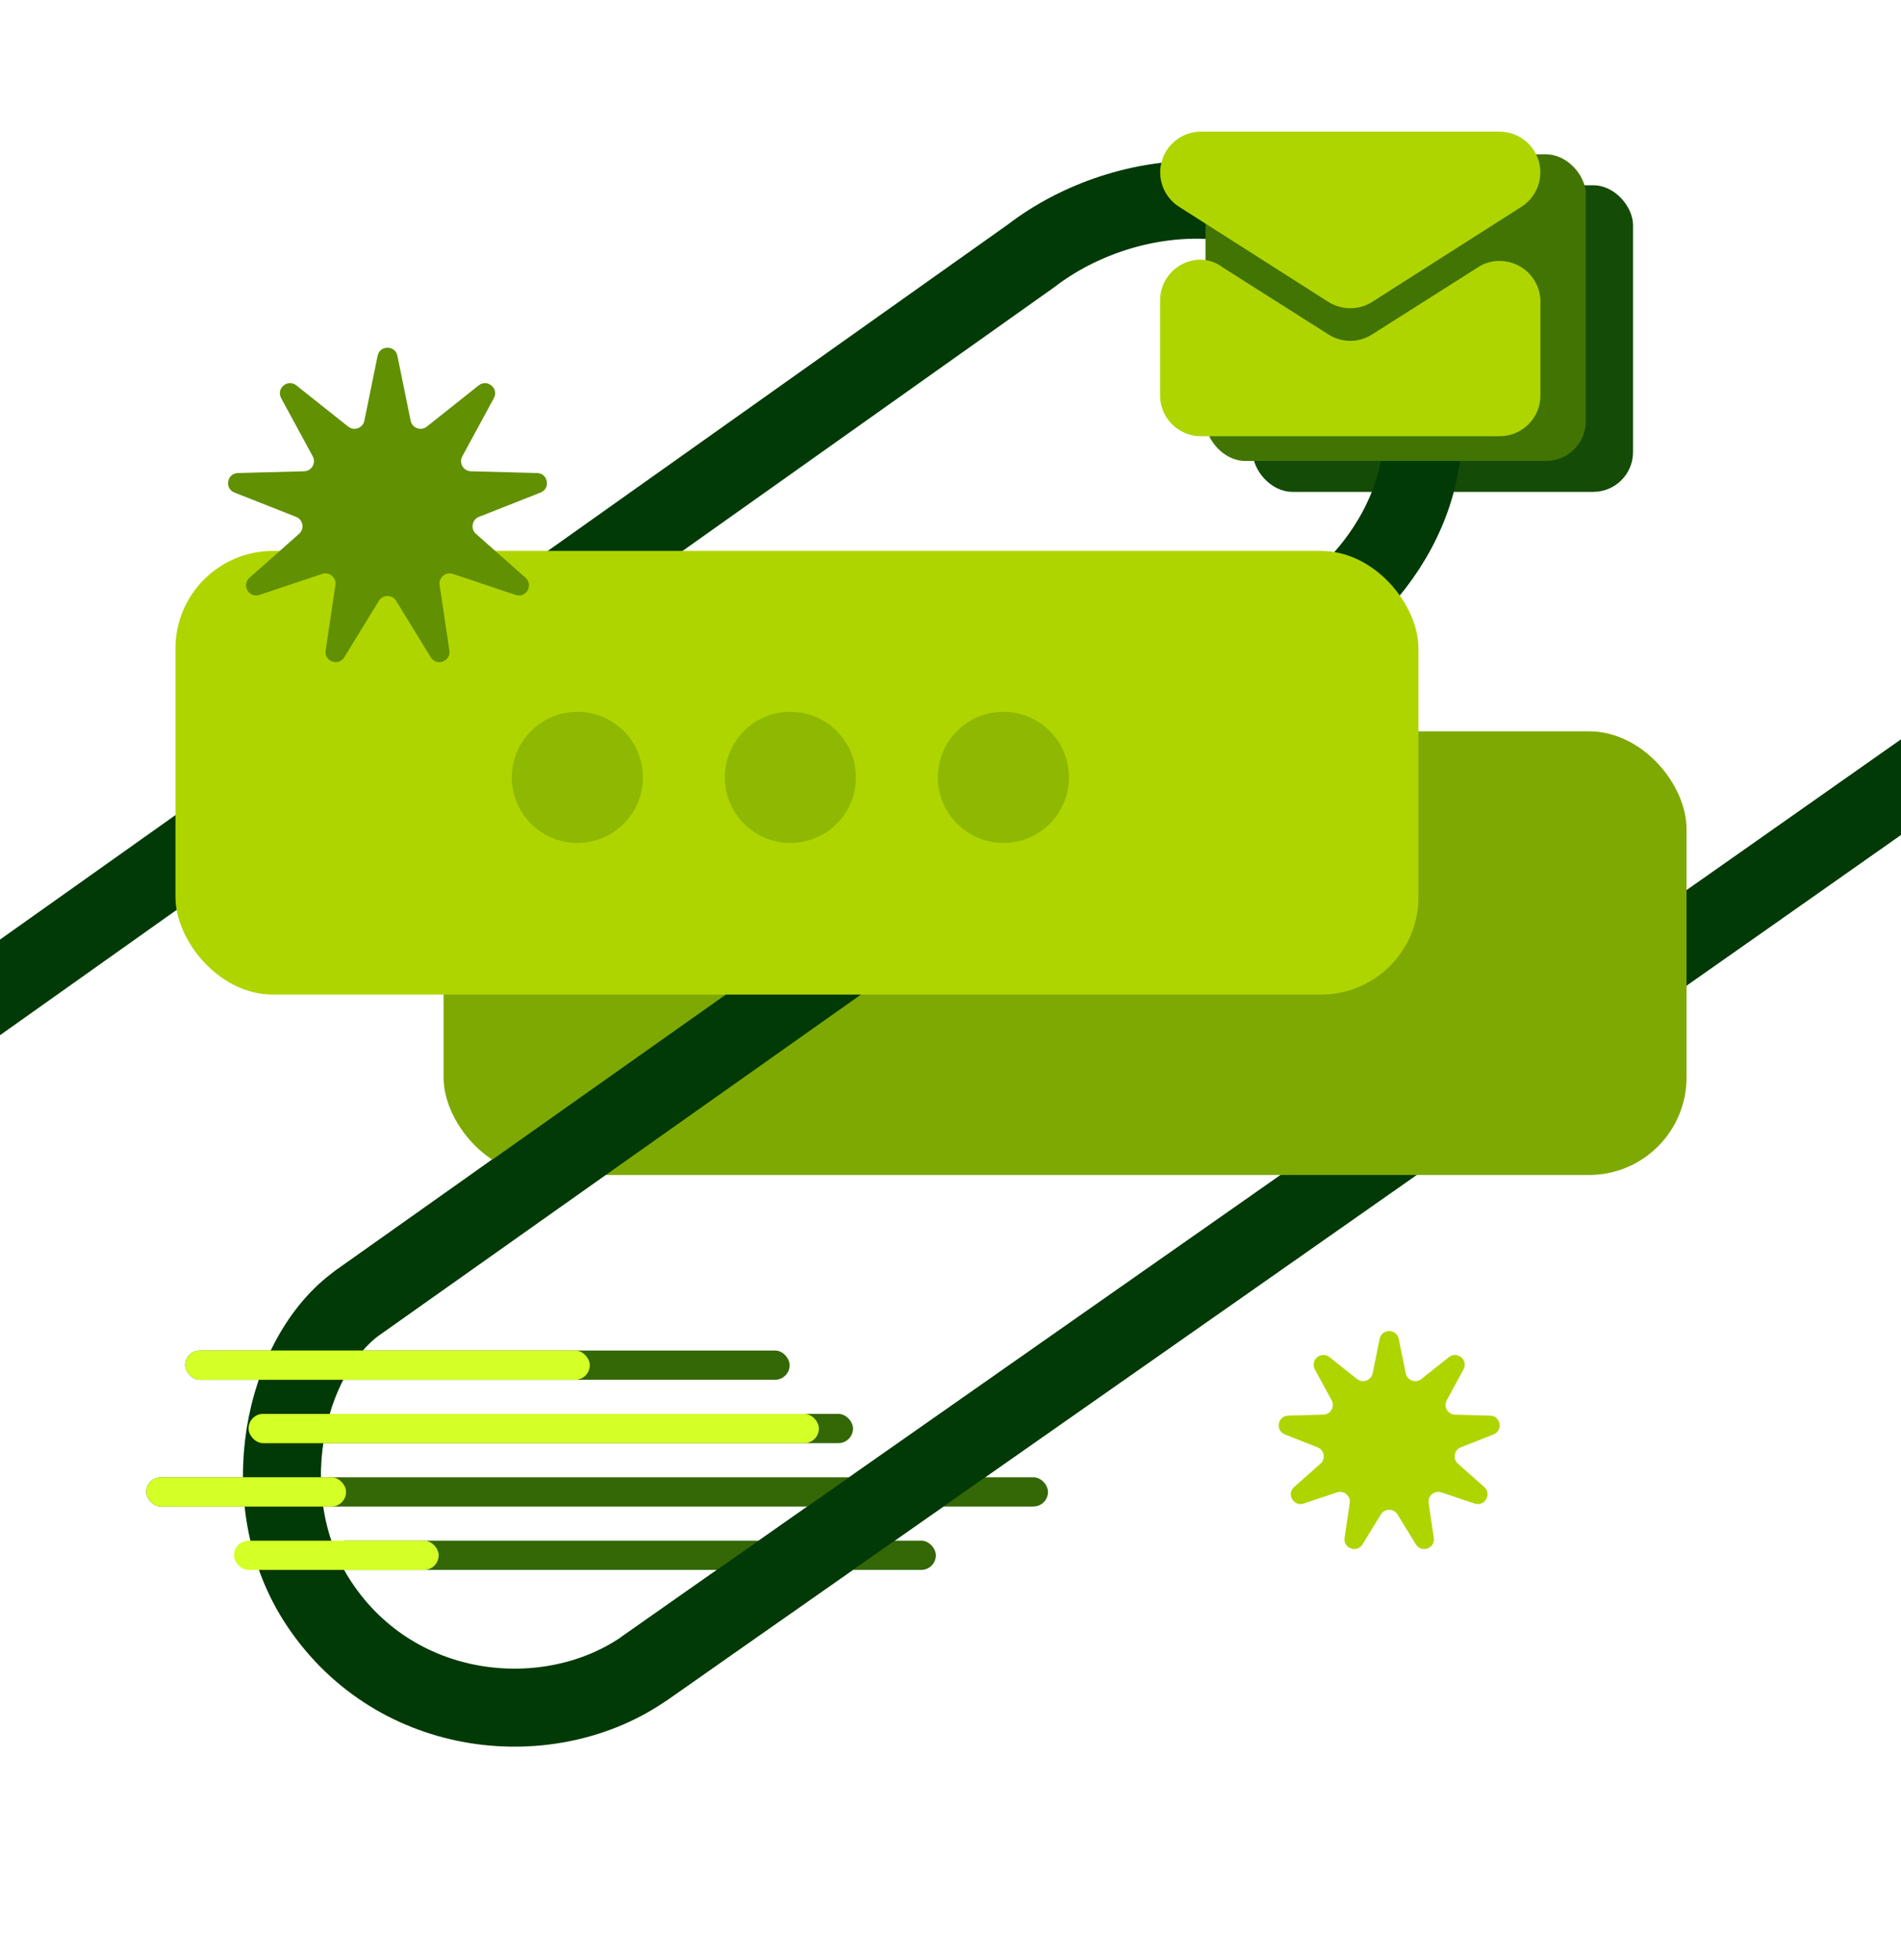 <svg width="390" height="402" viewBox="0 0 390 402" fill="none" xmlns="http://www.w3.org/2000/svg">
<rect x="257" y="38" width="78.024" height="62.885" rx="8.152" fill="#144B06"/>
<path d="M-23.188 218.971L211.5 52.5C231 37.5 264.329 34.5 282 59.5C303.5 89.918 285.5 116.105 271.5 126C263.5 131.655 138.82 220.924 73.571 267.044C58.071 278 51.572 308.107 65.5 329C81.5 353 113.12 355.699 132.5 342C146.358 332.205 348.03 191.244 446.577 121.588" stroke="#013A07" stroke-width="16" stroke-linecap="round" stroke-linejoin="round"/>
<rect x="38" y="277" width="124" height="6" rx="3" fill="#346705"/>
<rect x="38" y="277" width="83" height="6" rx="3" fill="#D4FF27"/>
<rect x="68" y="316" width="124" height="6" rx="3" fill="#346705"/>
<rect x="48" y="316" width="42" height="6" rx="3" fill="#D4FF27"/>
<rect x="51" y="290" width="124" height="6" rx="3" fill="#346705"/>
<rect x="51" y="290" width="117" height="6" rx="3" fill="#D4FF27"/>
<rect x="30" y="303" width="185" height="6" rx="3" fill="#346705"/>
<rect x="30" y="303" width="41" height="6" rx="3" fill="#D4FF27"/>
<path d="M132.5 342C146.358 332.205 348.03 191.244 446.577 121.588" stroke="#013A07" stroke-width="16" stroke-linecap="round" stroke-linejoin="round"/>
<rect x="91" y="150" width="255" height="91" rx="20" fill="#7EA902"/>
<path d="M273.937 125.418C270.242 128.03 138.82 220.924 73.571 267.044" stroke="#013A07" stroke-width="16" stroke-linecap="round" stroke-linejoin="round"/>
<rect x="36" y="113" width="255" height="91" rx="20" fill="#AFD500"/>
<circle cx="118.447" cy="159.447" r="13.447" fill="#8EB801"/>
<circle cx="162.149" cy="159.447" r="13.447" fill="#8EB801"/>
<circle cx="205.851" cy="159.447" r="13.447" fill="#8EB801"/>
<rect x="247.316" y="31.658" width="78.024" height="62.885" rx="8.152" fill="#427404"/>
<path d="M246.36 89.475C244.143 89.475 242.016 88.594 240.449 87.026C238.881 85.459 238 83.332 238 81.115V61.553C238.015 59.346 238.902 57.234 240.468 55.678C242.034 54.122 244.152 53.249 246.36 53.249C247.997 53.301 249.576 53.866 250.874 54.866L272.498 68.576C273.842 69.446 275.41 69.91 277.012 69.91C278.614 69.91 280.182 69.446 281.526 68.576L303.15 54.866C304.481 53.965 306.058 53.498 307.664 53.528C309.825 53.526 311.902 54.361 313.461 55.857C315.019 57.353 315.938 59.395 316.024 61.553V81.115C316.024 83.332 315.143 85.459 313.576 87.026C312.008 88.594 309.882 89.475 307.664 89.475H246.36Z" fill="#AFD500"/>
<path d="M246.36 27C244.557 27.005 242.804 27.592 241.362 28.674C239.921 29.756 238.867 31.276 238.36 33.006C237.852 34.735 237.917 36.583 238.545 38.273C239.173 39.962 240.331 41.404 241.845 42.382L272.553 61.944C273.891 62.779 275.435 63.222 277.012 63.222C278.589 63.222 280.133 62.779 281.47 61.944L312.179 42.382C313.693 41.404 314.85 39.962 315.479 38.273C316.107 36.583 316.172 34.735 315.664 33.006C315.157 31.276 314.103 29.756 312.662 28.674C311.22 27.592 309.467 27.005 307.664 27H246.36Z" fill="#AFD500"/>
<path d="M283.04 274.617C283.475 272.482 286.525 272.482 286.96 274.617L288.399 281.677C288.697 283.14 290.434 283.773 291.603 282.844L297.244 278.36C298.949 277.004 301.285 278.965 300.246 280.879L296.81 287.213C296.098 288.525 297.022 290.126 298.515 290.166L305.718 290.357C307.895 290.415 308.425 293.418 306.399 294.217L299.695 296.86C298.306 297.407 297.985 299.228 299.103 300.218L304.498 304.995C306.129 306.438 304.604 309.079 302.539 308.389L295.704 306.105C294.289 305.631 292.872 306.82 293.092 308.296L294.155 315.424C294.476 317.578 291.611 318.621 290.472 316.764L286.705 310.621C285.925 309.349 284.075 309.349 283.295 310.621L279.528 316.764C278.389 318.621 275.524 317.578 275.845 315.424L276.908 308.296C277.128 306.82 275.711 305.631 274.296 306.105L267.461 308.389C265.396 309.079 263.871 306.438 265.502 304.995L270.897 300.218C272.015 299.228 271.694 297.407 270.305 296.86L263.601 294.217C261.575 293.418 262.105 290.415 264.282 290.357L271.485 290.166C272.978 290.126 273.902 288.525 273.19 287.213L269.754 280.879C268.715 278.965 271.051 277.004 272.756 278.36L278.397 282.844C279.566 283.773 281.303 283.14 281.601 281.677L283.04 274.617Z" fill="#AFD500"/>
<path d="M77.467 72.977C77.918 70.763 81.082 70.763 81.533 72.977L84.246 86.289C84.555 87.806 86.358 88.463 87.57 87.499L98.205 79.045C99.974 77.639 102.398 79.673 101.32 81.659L94.841 93.6C94.103 94.961 95.062 96.623 96.61 96.664L110.191 97.024C112.45 97.084 112.999 100.2 110.897 101.028L98.259 106.011C96.818 106.58 96.485 108.469 97.644 109.495L107.816 118.501C109.508 119.998 107.926 122.739 105.783 122.022L92.898 117.716C91.429 117.225 89.96 118.458 90.188 119.99L92.192 133.426C92.525 135.661 89.552 136.743 88.371 134.817L81.269 123.236C80.459 121.916 78.541 121.916 77.731 123.236L70.629 134.817C69.448 136.743 66.475 135.661 66.808 133.426L68.812 119.99C69.04 118.458 67.571 117.225 66.102 117.716L53.217 122.022C51.074 122.739 49.492 119.998 51.184 118.501L61.356 109.495C62.515 108.469 62.182 106.58 60.741 106.011L48.103 101.028C46.001 100.2 46.55 97.084 48.809 97.024L62.39 96.664C63.938 96.623 64.897 94.961 64.159 93.6L57.68 81.659C56.602 79.673 59.026 77.639 60.795 79.045L71.43 87.499C72.642 88.463 74.445 87.806 74.754 86.289L77.467 72.977Z" fill="#619003"/>
</svg>
